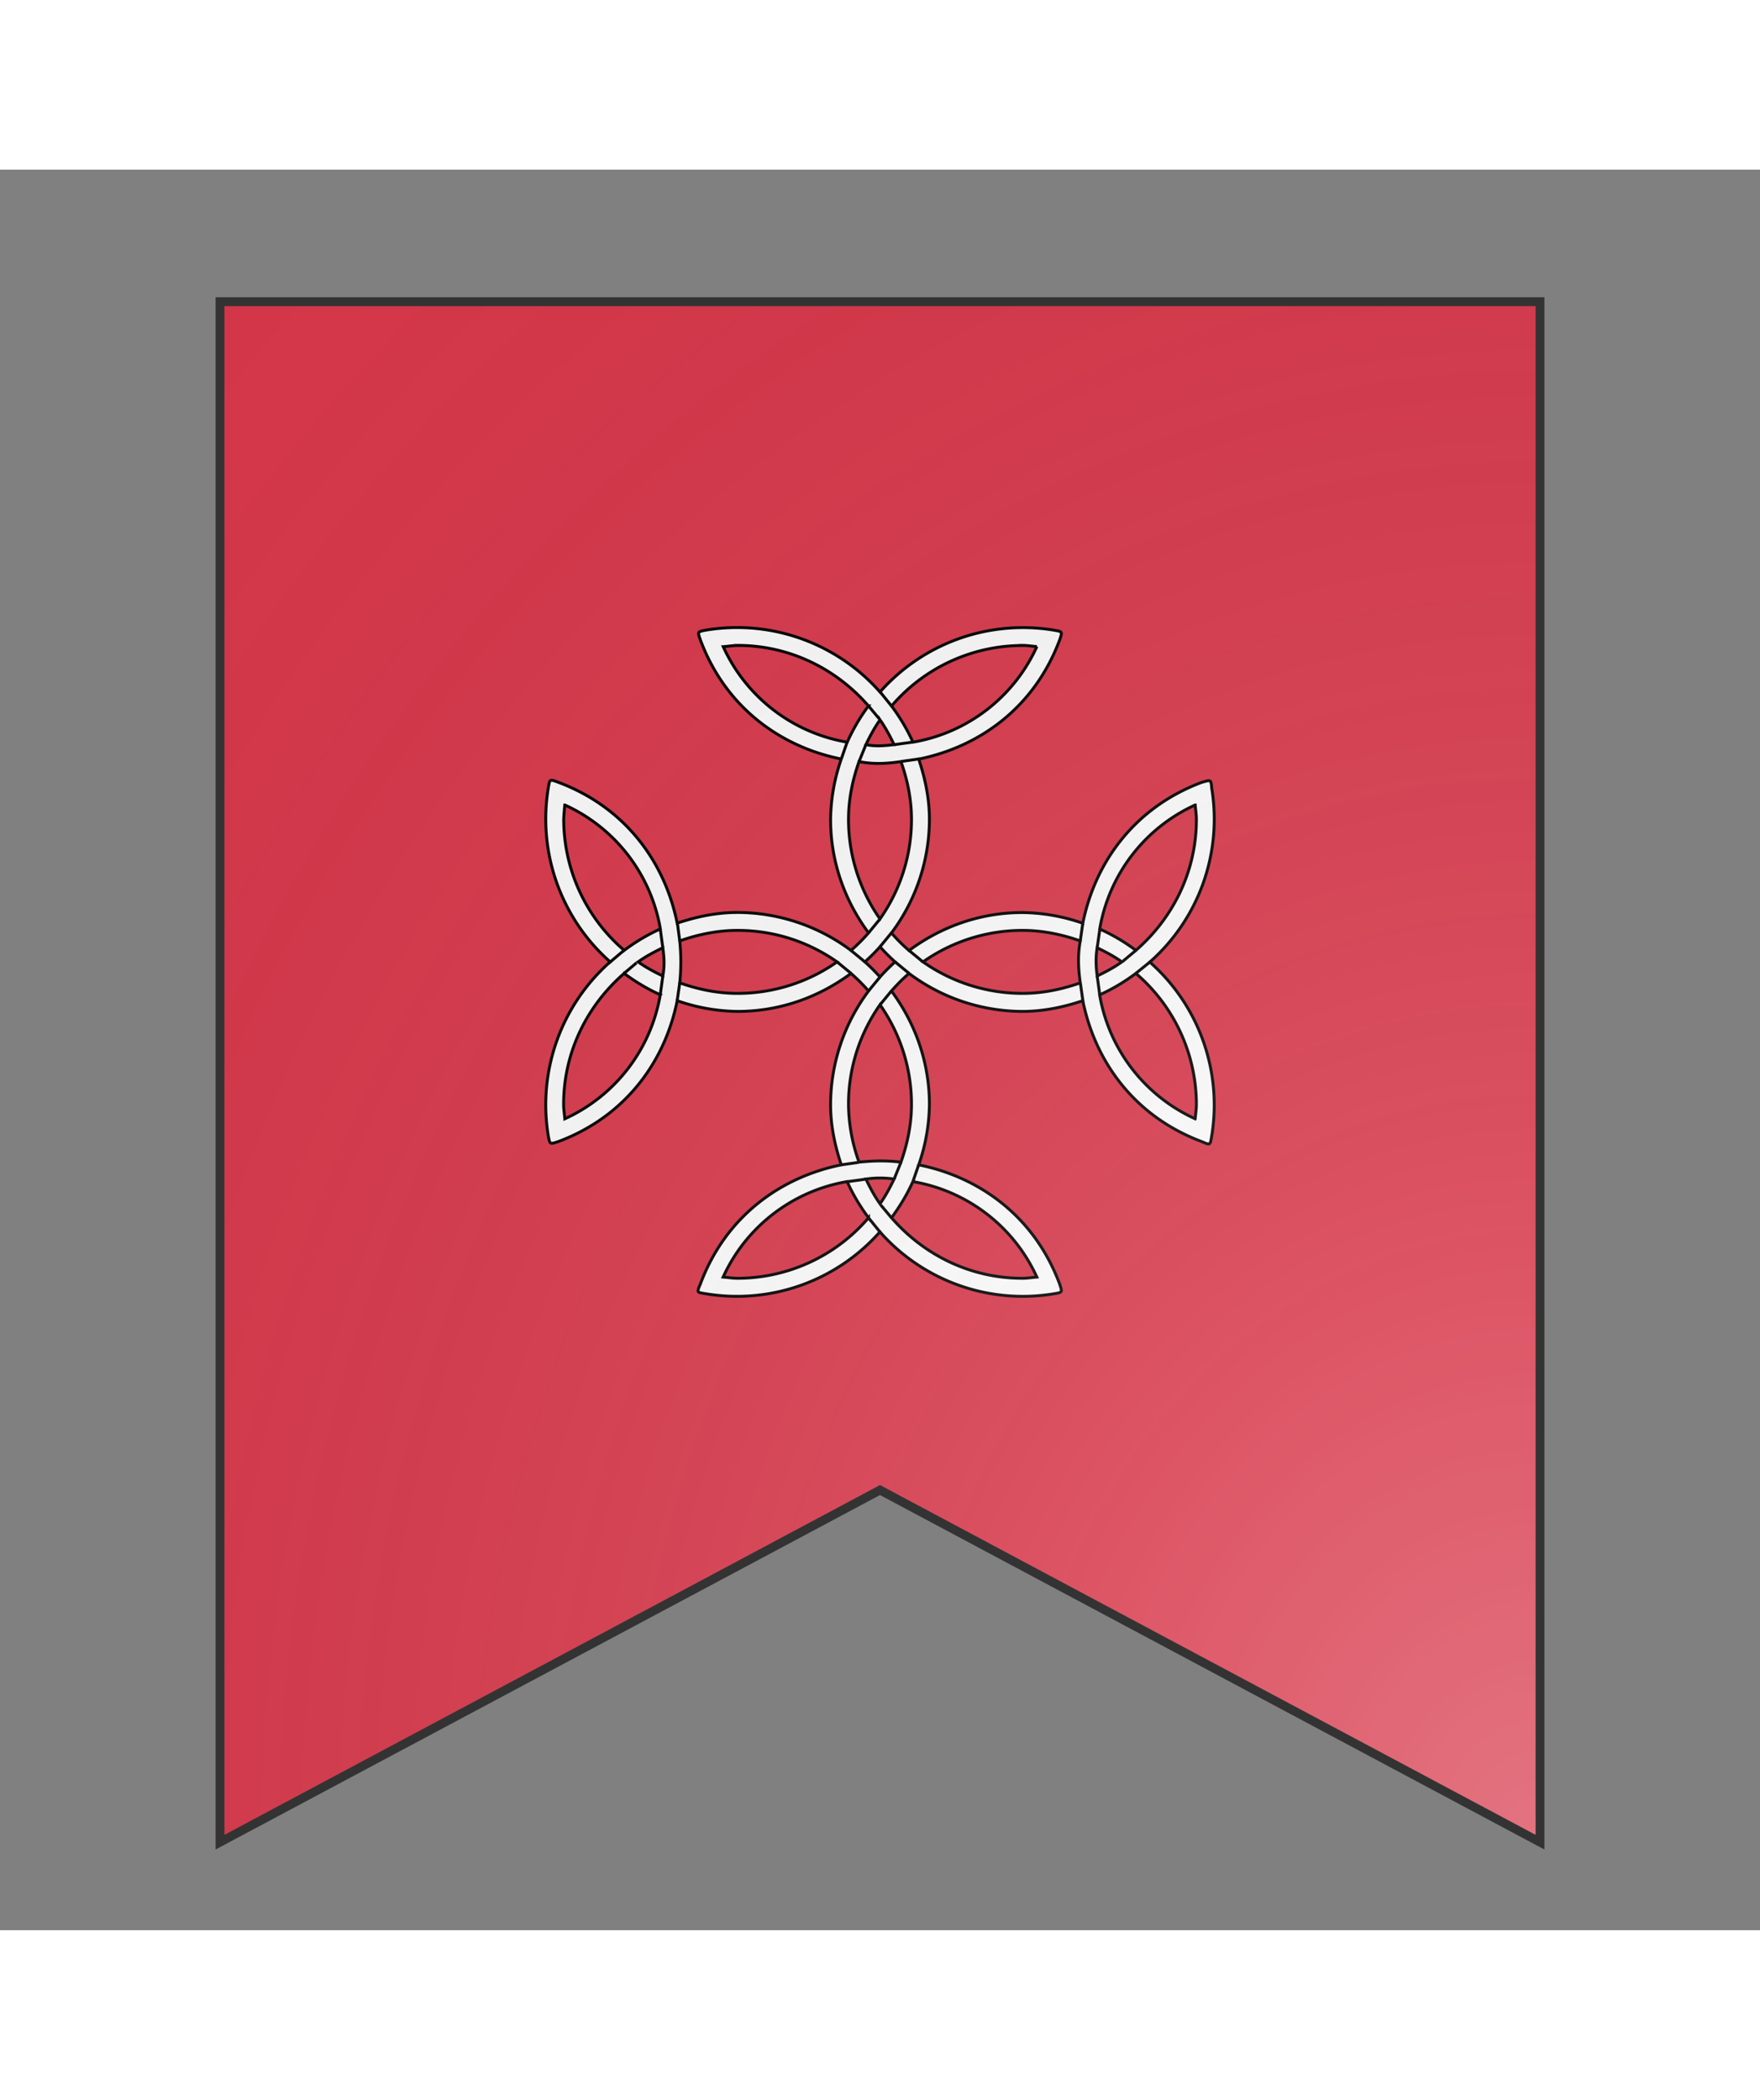 <svg xmlns="http://www.w3.org/2000/svg" xmlns:xlink="http://www.w3.org/1999/xlink" xmlns:dc="http://purl.org/dc/elements/1.1/" xmlns:rdf="http://www.w3.org/1999/02/22-rdf-syntax-ns#" width="1152" height="1374" viewBox="0 10 200 200">
  <rect x="0" y="10" width="200" height="200" fill="#808080" stroke="none"/>
  <defs>
    <clipPath id="shield_181046312">
      <path d="m 25,25 v 175 l 75,-40 75,40 V 25 Z"/>
    </clipPath>
    <radialGradient id="backlight" cx="100%" cy="100%" r="150%">
      <stop stop-color="#fff" stop-opacity=".3" offset="0"/>
      <stop stop-color="#fff" stop-opacity=".15" offset=".25"/>
      <stop stop-color="#000" stop-opacity="0" offset="1"/>
    </radialGradient>
    <g id="crossCarolingian" stroke-width=".32" author="Gothika" source="https://en.wikipedia.org/wiki/File:Triquetra-Cross.svg" license="https://creativecommons.org/publicdomain/zero/1.0">
      <path d="M84.44 63.48a21 21 0 00-3.46.28c-.96.18-.91.2-.61 1.06 2.78 7.45 8.83 11.7 15.4 13.02a20.7 20.7 0 00-1.17 6.6c0 4.65 1.57 8.91 4.15 12.39-.6.69-1.23 1.32-1.92 1.92a20.77 20.77 0 00-12.4-4.15c-2.31 0-4.5.47-6.59 1.17-1.33-6.57-5.57-12.62-13.02-15.4-.93-.35-.9-.32-1.06.6A20.83 20.83 0 0070.52 100a20.83 20.83 0 00-6.76 19.03c.17.95.2.88 1.06.61 7.45-2.78 11.7-8.83 13.02-15.4a20.7 20.7 0 006.6 1.17c4.65 0 8.91-1.57 12.39-4.15.69.6 1.32 1.23 1.92 1.92a20.77 20.77 0 00-4.15 12.4c0 2.31.47 4.5 1.17 6.59-6.57 1.33-12.62 5.57-15.4 13.02-.42.97-.37.9.6 1.06a20.83 20.83 0 0019.02-6.76 20.83 20.83 0 0019.03 6.76c.97-.15.89-.19.61-1.06-2.78-7.45-8.83-11.7-15.4-13.02a20.7 20.7 0 001.17-6.6c0-4.65-1.57-8.91-4.15-12.39.6-.69 1.23-1.32 1.92-1.92a20.77 20.77 0 0012.4 4.15c2.31 0 4.5-.47 6.59-1.17 1.33 6.57 5.57 12.62 13.02 15.4.95.42.89.35 1.06-.6a20.83 20.83 0 00-6.76-19.02 20.83 20.83 0 006.76-19.03c-.06-1-.18-.84-1.06-.61-7.45 2.78-11.7 8.83-13.02 15.4a20.7 20.7 0 00-6.6-1.17c-4.65 0-8.91 1.57-12.39 4.15-.69-.6-1.32-1.23-1.92-1.92a20.77 20.77 0 004.15-12.4c0-2.31-.47-4.5-1.17-6.59 6.57-1.33 12.62-5.57 15.4-13.02.32-.92.3-.9-.6-1.06A20.83 20.83 0 00100 70.52a20.83 20.83 0 00-15.57-7.04zm0 1.95c5.74 0 10.82 2.6 14.3 6.61A20.86 20.86 0 0096.42 76a18.24 18.24 0 01-13.55-10.43c.52-.04 1.05-.13 1.58-.13zm31.12 0c.53 0 1.06.09 1.58.13A18.24 18.24 0 01103.6 76a20.86 20.86 0 00-2.34-3.95c3.58-4.19 8.8-6.6 14.31-6.61zM100 73.56c.6.85 1.09 1.77 1.54 2.71-1.24.14-2.05.2-3.08 0 .45-.94.94-1.86 1.54-2.7zm-2.29 4.56c1.59.31 2.99.23 4.58 0 .7 1.98 1.15 4.09 1.15 6.32 0 4.05-1.28 7.79-3.44 10.87a18.89 18.89 0 01-3.44-10.87c0-2.23.45-4.34 1.15-6.32zm-32.15 4.74A18.24 18.24 0 0176 96.4c-1.4.63-2.72 1.42-3.95 2.34a18.87 18.87 0 01-6.61-14.31c.02-.54.08-1.14.12-1.57zm68.88 0c.04.52.13 1.05.13 1.58 0 5.74-2.6 10.82-6.61 14.3a20.86 20.86 0 00-3.95-2.33 18.24 18.24 0 0110.43-13.55zm-50 13.7c4.05 0 7.79 1.28 10.87 3.44a18.9 18.9 0 01-10.87 3.44c-2.23 0-4.34-.45-6.32-1.15a22.6 22.6 0 000-4.58c1.98-.7 4.09-1.15 6.32-1.15zm31.12 0c2.23 0 4.34.45 6.32 1.15-.3 1.63-.2 3.09 0 4.58-1.98.7-4.09 1.15-6.32 1.15A18.9 18.9 0 01104.7 100a18.89 18.89 0 0110.87-3.44zM100 98.35a21.4 21.4 0 001.65 1.65 21.4 21.4 0 00-1.65 1.65 20.94 20.94 0 00-1.65-1.65 21.4 21.4 0 001.65-1.65zm-23.73.11c.17 1.2.18 2.08 0 3.08-.94-.45-1.86-.94-2.7-1.54.84-.6 1.76-1.09 2.7-1.54zm47.46 0c.94.45 1.86.94 2.7 1.54-.84.6-1.76 1.09-2.7 1.54-.13-.98-.18-2.08 0-3.08zm-51.69 2.8c1.23.9 2.53 1.7 3.95 2.33a18.24 18.24 0 01-10.43 13.55c-.04-.52-.13-1.05-.13-1.58 0-5.74 2.6-10.82 6.61-14.3zm55.92 0c4.18 3.57 6.6 8.8 6.61 14.3 0 .53-.09 1.06-.13 1.58A18.24 18.24 0 01124 103.6c1.4-.63 2.72-1.42 3.95-2.34zM100 104.68a18.9 18.9 0 013.44 10.87c0 2.23-.45 4.34-1.15 6.32-1.8-.2-3.05-.14-4.58 0a18.89 18.89 0 01-1.15-6.32c0-4.05 1.28-7.79 3.44-10.87zm1.54 19.04c-.45.94-.94 1.86-1.54 2.7-.6-.84-1.09-1.76-1.54-2.7a10.7 10.7 0 013.08 0zm-5.13.28c.63 1.4 1.42 2.72 2.34 3.95a18.87 18.87 0 01-14.31 6.61c-.53 0-1.06-.09-1.58-.13 2.5-5.5 7.58-9.41 13.54-10.43zm7.18 0a18.24 18.24 0 0113.55 10.43c-.52.04-1.05.13-1.58.13-5.74 0-10.82-2.6-14.3-6.61.9-1.23 1.7-2.53 2.33-3.95z"/>
      <path d="M124.01 103.59l-.28-2.05"/>
      <path d="M122.18 104.33l-.28-1.97"/>
      <path d="M127.96 101.25l1.67-1.35"/>
      <path d="M126.55 99.92l1.4-1.17"/>
      <path d="M123.73 98.46l.3-2.1"/>
      <path d="M121.88 97.71l.28-1.94"/>
      <path d="M75.99 96.41l.28 2.05"/>
      <path d="M77.84 95.6l.28 2.11"/>
      <path d="M72 98.76l-1.63 1.38"/>
      <path d="M73.4 100.1l-1.36 1.15"/>
      <path d="M76.27 101.54l-.28 2.05"/>
      <path d="M78.12 102.29l-.28 1.94"/>
      <path d="M96.41 124.01l2.05-.28"/>
      <path d="M95.67 122.18l1.97-.28"/>
      <path d="M98.75 127.96l1.35 1.67"/>
      <path d="M100.08 126.55l1.17 1.4"/>
      <path d="M104.23 122.16l-.64 1.85"/>
      <path d="M102.29 121.88l-.75 1.85"/>
      <path d="M103.59 75.99l-2.05.28"/>
      <path d="M104.33 77.82l-1.97.28"/>
      <path d="M101.25 72.04l-1.35-1.67"/>
      <path d="M99.92 73.45l-1.17-1.4"/>
      <path d="M95.77 77.84l.64-1.85"/>
      <path d="M97.71 78.12l.75-1.85"/>
      <path d="M98.75 103.17l1.25-1.52"/>
      <path d="M101.25 103.17l-1.25 1.52"/>
      <path d="M101.25 96.83L100 98.35"/>
      <path d="M100 95.31l-1.25 1.52"/>
      <path d="M95.31 100l1.52 1.25"/>
      <path d="M96.83 98.75l1.52 1.25"/>
      <path d="M101.65 100l1.52 1.25"/>
      <path d="M103.17 98.75l1.52 1.25"/>
    </g>
  </defs>
  <g clip-path="url(#shield_181046312)">
    <rect class="field" x="0" y="0" width="200" height="200" fill="#d7374a"/>
    <g class="charge" i="0" charge="crossCarolingian" fill="#fafafa" stroke="#000">
      <use xlink:href="#crossCarolingian" transform="translate(-4 -4) scale(1.04)"/>
    </g>
  </g>
  <path class="grad" d="m 25,25 v 175 l 75,-40 75,40 V 25 Z" fill="url(#backlight)" stroke="#333333" stroke-width="1" style="pointer-events: none;"/>
</svg>